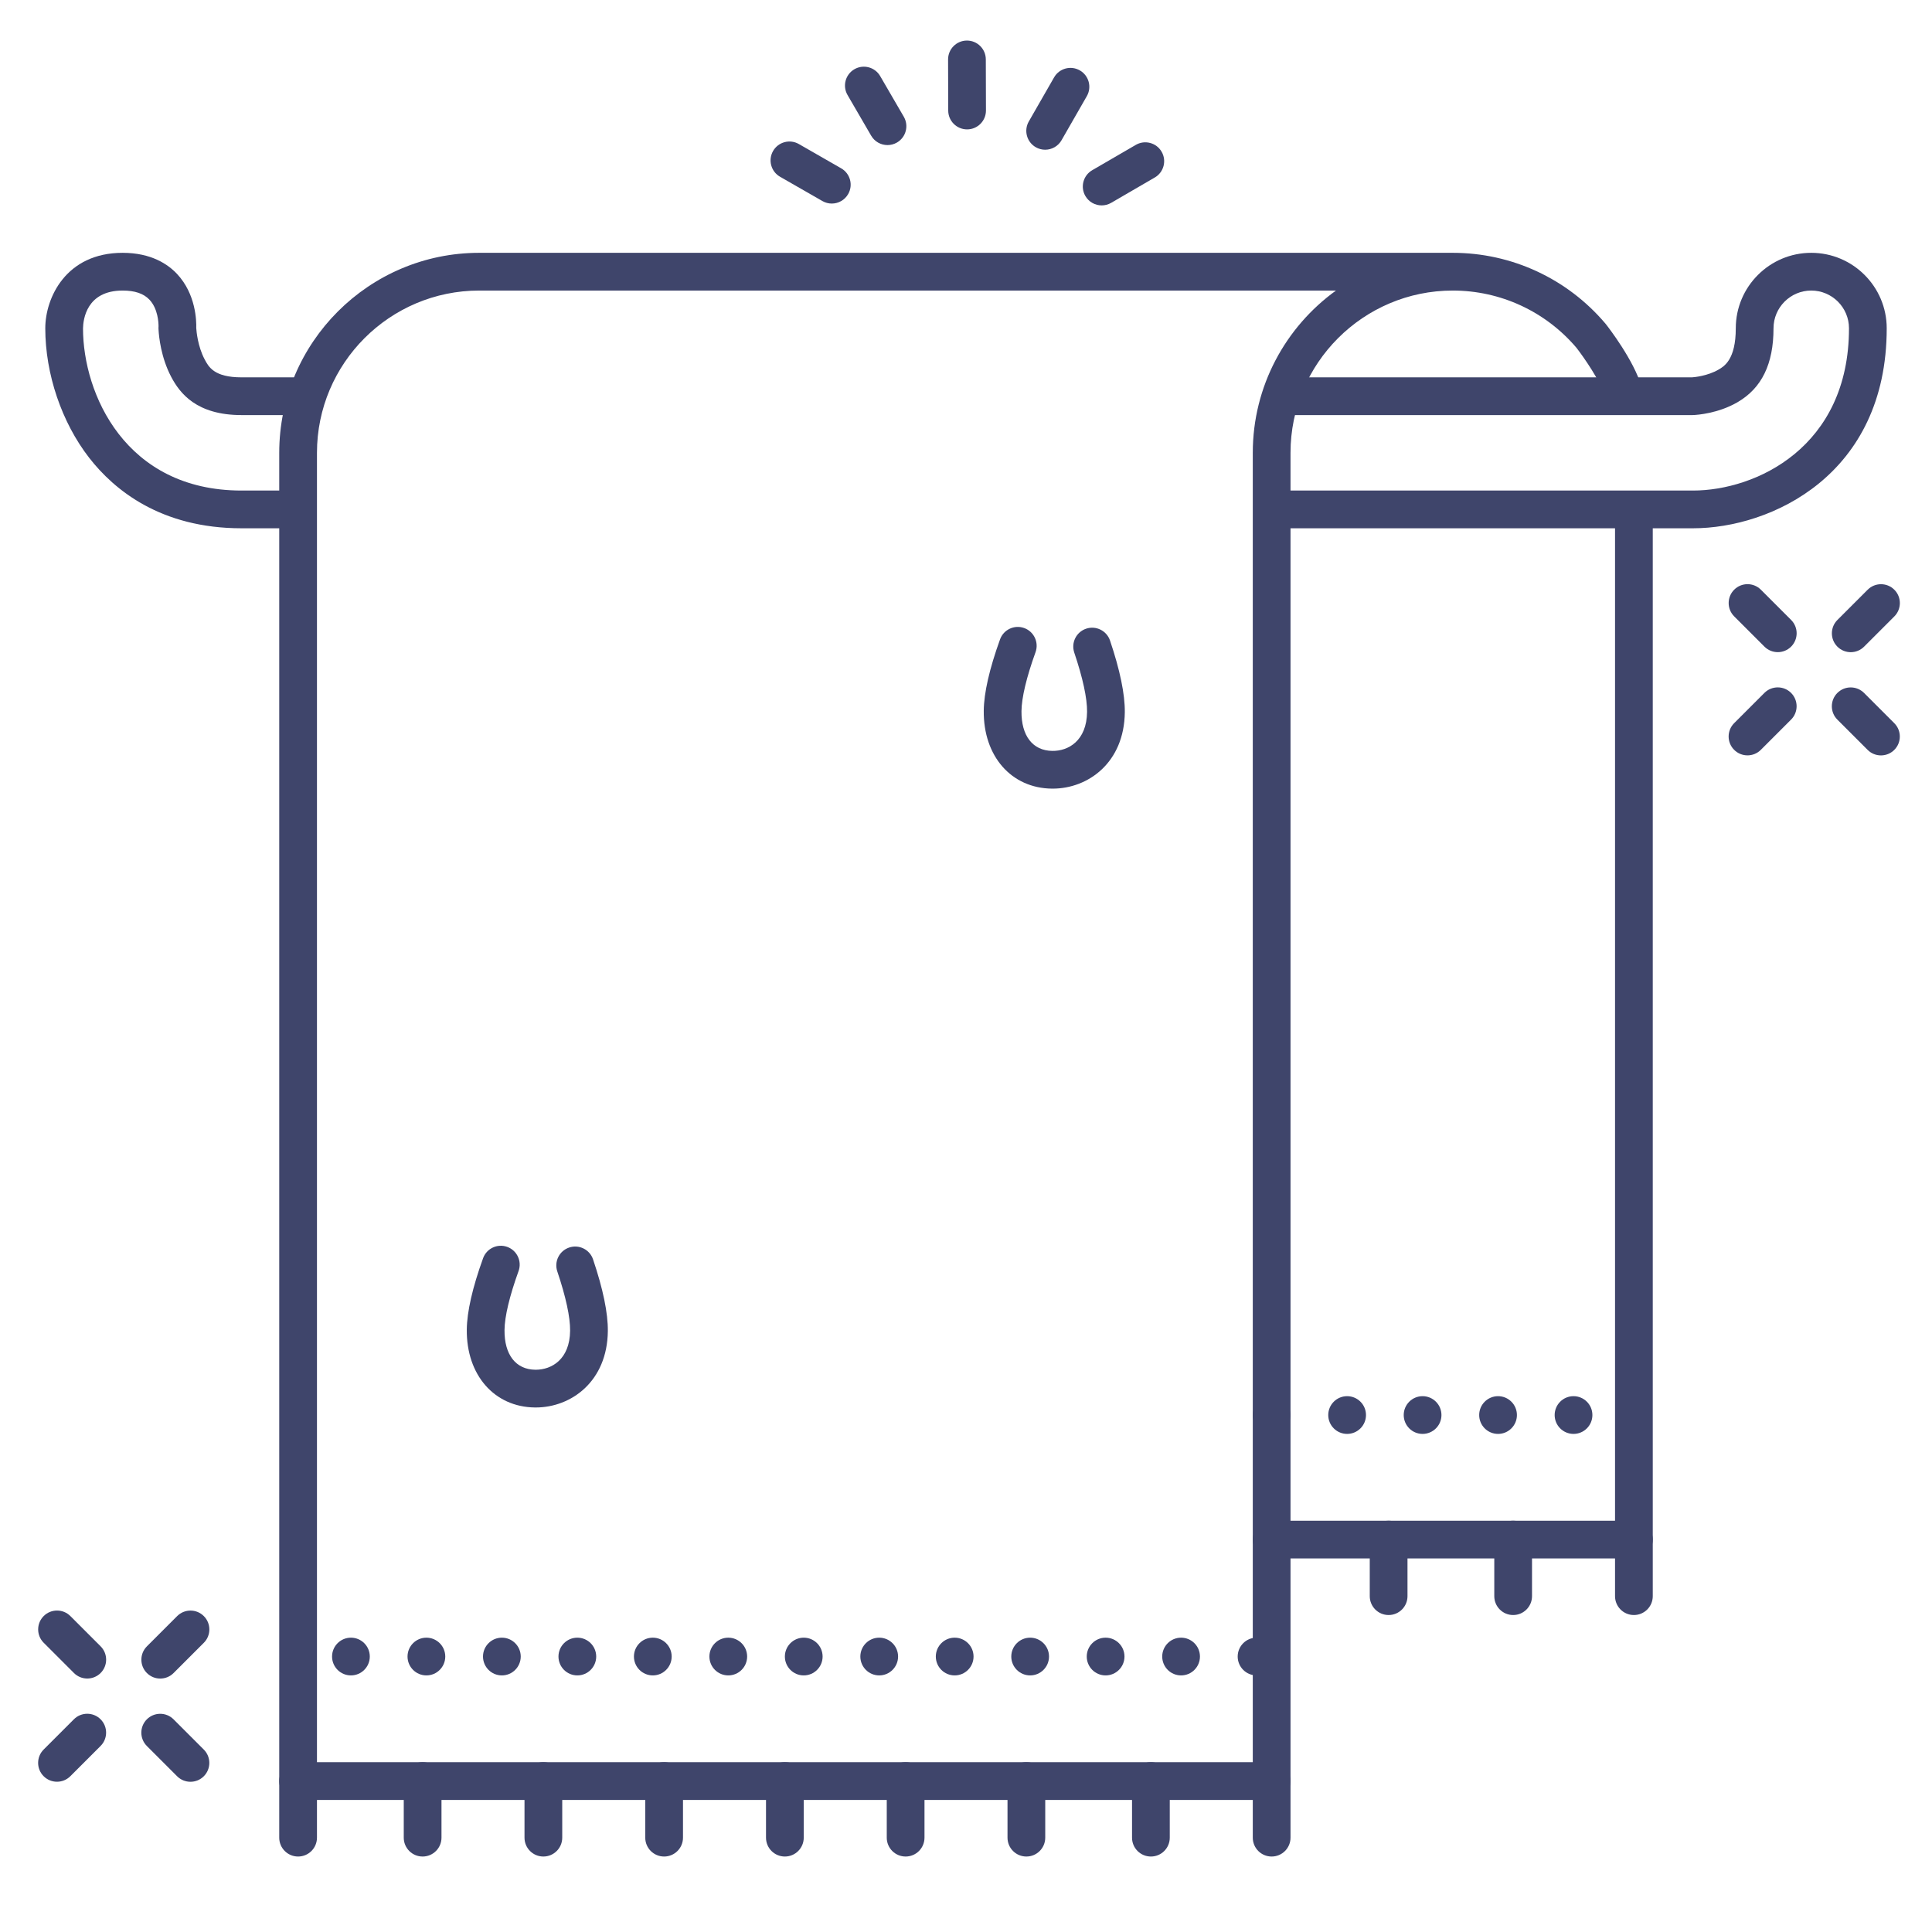 <?xml version="1.0" ?><svg enable-background="new 0 0 512 512" version="1.1" viewBox="0 0 512 512" xml:space="preserve" xmlns="http://www.w3.org/2000/svg" xmlns:xlink="http://www.w3.org/1999/xlink"><g id="Lines"><g><g><g><g><polyline fill="none" points="433,122.858 433,408 337,408      "/></g></g><g><g><path d="M385,72H127c-26.51,0-48,21.49-48,48v352h258v-64V120C337,93.49,358.49,72,385,72s48,21.49,48,48v2.858" fill="none"/></g></g></g><g><g><g><path d="M77,140H64c-21.384,0-33.763-10.169-40.382-18.699C16.343,111.925,12,99.102,12,87       c0-8.039,5.459-20,20.5-20c7.588,0,12.036,3.051,14.43,5.61c4.994,5.338,5.137,12.434,5.078,14.324       c0.054,0.861,0.394,4.832,2.207,8.272C55.281,97.229,56.741,100,64,100h15c2.761,0,5,2.238,5,5s-2.239,5-5,5H64       c-11.914,0-16.339-5.781-18.632-10.13c-2.728-5.176-3.248-10.68-3.346-12.398c-0.014-0.145-0.021-0.291-0.022-0.439       l-0.001-0.149c-0.001-0.143,0.004-0.285,0.015-0.425c0-0.921-0.144-4.659-2.425-7.056C38.052,77.786,35.733,77,32.5,77       c-9.586,0-10.46,7.685-10.5,10.04C22,104.285,33.185,130,64,130h13c2.761,0,5,2.238,5,5S79.761,140,77,140z" fill="#3F456B"/></g></g><g><g><path d="M448.667,140H339c-2.762,0-5-2.238-5-5s2.238-5,5-5h109.667C465.281,130,490,118.549,490,87       c0-5.514-4.486-10-10-10s-10,4.486-10,10c0,9.456-3.121,15.865-9.542,19.594c-5.13,2.978-10.664,3.355-11.722,3.401       c-0.072,0.003-0.144,0.005-0.216,0.005H340.583c-2.762,0-5-2.238-5-5s2.238-5,5-5h107.801c0.57-0.037,4.087-0.333,7.054-2.055       C456.918,97.086,460,95.296,460,87c0-11.028,8.972-20,20-20s20,8.972,20,20C500,125.886,469.302,140,448.667,140z" fill="#3F456B"/></g></g></g><g><g><path d="M433,413h-96c-2.762,0-5-2.238-5-5s2.238-5,5-5h91V137c0-2.762,2.238-5,5-5s5,2.238,5,5v271      C438,410.762,435.762,413,433,413z" fill="#3F456B"/></g></g><g><g><path d="M337,477H79c-2.761,0-5-2.238-5-5V120c0-29.225,23.776-53,53-53h258c15.614,0,30.362,6.84,40.462,18.766      c0.042,0.05,0.083,0.1,0.123,0.151c0.753,0.962,7.412,9.602,9.42,16.508c0.771,2.652-0.755,5.426-3.406,6.197      c-2.654,0.768-5.427-0.755-6.197-3.406c-1.232-4.242-5.871-10.79-7.636-13.063C409.571,82.521,397.635,77,385,77      c-23.71,0-43,19.29-43,43v352C342,474.762,339.762,477,337,477z M84,467h248V120c0-17.68,8.702-33.366,22.048-43H127      c-23.71,0-43,19.29-43,43V467z" fill="#3F456B"/></g></g></g></g><g id="Outline"><g><g><g><g><g><g><g><path d="M256.289,34.289c-2.755,0-4.992-2.229-5-4.986l-0.038-13.54c-0.008-2.761,2.225-5.006,4.986-5.014          c0.004,0,0.009,0,0.014,0c2.755,0,4.992,2.229,5,4.986l0.038,13.54c0.008,2.761-2.225,5.006-4.986,5.014          C256.299,34.289,256.294,34.289,256.289,34.289z" fill="#3F456B"/></g></g></g><g><g><g><path d="M291.962,54.433c-1.724,0-3.4-0.892-4.328-2.489c-1.388-2.388-0.576-5.447,1.812-6.835l11.558-6.716          c2.387-1.388,5.448-0.576,6.835,1.812c1.388,2.388,0.576,5.447-1.812,6.835l-11.558,6.716          C293.679,54.214,292.814,54.433,291.962,54.433z" fill="#3F456B"/></g></g></g><g><g><g><path d="M276.975,39.678c-0.844,0-1.698-0.214-2.483-0.664c-2.395-1.374-3.223-4.43-1.849-6.825          l6.702-11.684c1.374-2.395,4.427-3.225,6.825-1.849c2.395,1.374,3.223,4.43,1.849,6.825l-6.702,11.684          C280.393,38.775,278.708,39.678,276.975,39.678z" fill="#3F456B"/></g></g></g></g><g><g><g><g><path d="M235.196,38.448c-1.724,0-3.4-0.892-4.328-2.489l-6.261-10.774          c-1.388-2.388-0.576-5.447,1.812-6.835c2.387-1.388,5.448-0.576,6.835,1.812l6.261,10.774          c1.388,2.388,0.576,5.447-1.812,6.835C236.913,38.229,236.049,38.448,235.196,38.448z" fill="#3F456B"/></g></g></g><g><g><g><path d="M220.43,53.945c-0.844,0-1.699-0.214-2.483-0.664l-11.226-6.44c-2.395-1.374-3.223-4.43-1.849-6.825          c1.375-2.394,4.432-3.223,6.825-1.849l11.226,6.44c2.396,1.374,3.223,4.43,1.849,6.825          C223.848,53.043,222.163,53.945,220.43,53.945z" fill="#3F456B"/></g></g></g></g></g><g><g><g><g><path d="M490.466,172.837c-1.279,0-2.56-0.488-3.536-1.465c-1.952-1.952-1.952-5.118,0.001-7.071l8.018-8.017         c1.953-1.951,5.118-1.952,7.071,0.001c1.952,1.952,1.952,5.118-0.001,7.071l-8.018,8.017         C493.024,172.349,491.745,172.837,490.466,172.837z" fill="#3F456B"/></g></g><g><g><path d="M463.104,200.18c-1.279,0-2.56-0.488-3.535-1.465c-1.953-1.952-1.953-5.118,0-7.07l8.017-8.017         c1.951-1.953,5.119-1.953,7.07,0c1.953,1.952,1.953,5.118,0,7.07l-8.017,8.017         C465.663,199.691,464.383,200.18,463.104,200.18z" fill="#3F456B"/></g></g></g><g><g><g><path d="M498.473,200.19c-1.279,0-2.56-0.488-3.536-1.465l-8.017-8.018c-1.952-1.952-1.952-5.118,0.001-7.071         c1.953-1.951,5.118-1.952,7.071,0.001l8.017,8.018c1.952,1.952,1.952,5.118-0.001,7.071         C501.031,199.702,499.752,200.19,498.473,200.19z" fill="#3F456B"/></g></g><g><g><path d="M471.13,172.827c-1.279,0-2.56-0.488-3.536-1.465l-8.017-8.018c-1.952-1.952-1.952-5.118,0.001-7.071         c1.953-1.951,5.118-1.952,7.071,0.001l8.017,8.018c1.952,1.952,1.952,5.118-0.001,7.071         C473.688,172.339,472.409,172.827,471.13,172.827z" fill="#3F456B"/></g></g></g></g><g><g><g><g><path d="M42.466,444.837c-1.28,0-2.559-0.488-3.536-1.465c-1.953-1.952-1.953-5.118,0-7.07l8.017-8.017         c1.954-1.953,5.119-1.952,7.071,0s1.953,5.118,0,7.07l-8.017,8.017C45.025,444.349,43.745,444.837,42.466,444.837z" fill="#3F456B"/></g></g><g><g><path d="M15.103,472.18c-1.28,0-2.559-0.488-3.536-1.465c-1.953-1.952-1.953-5.118,0-7.07l8.017-8.017         c1.954-1.953,5.119-1.952,7.071,0c1.953,1.952,1.953,5.118,0,7.07l-8.017,8.017C17.662,471.691,16.382,472.18,15.103,472.18z         " fill="#3F456B"/></g></g></g><g><g><g><path d="M50.473,472.19c-1.28,0-2.559-0.488-3.536-1.465l-8.018-8.018c-1.953-1.952-1.953-5.118,0-7.07         c1.953-1.953,5.118-1.953,7.071,0l8.018,8.018c1.953,1.952,1.953,5.118,0,7.07C53.032,471.702,51.753,472.19,50.473,472.19z" fill="#3F456B"/></g></g><g><g><path d="M23.13,444.827c-1.28,0-2.559-0.488-3.536-1.465l-8.017-8.018c-1.953-1.952-1.953-5.118,0-7.07         c1.954-1.953,5.119-1.952,7.071,0l8.017,8.018c1.953,1.952,1.953,5.118,0,7.07C25.689,444.339,24.41,444.827,23.13,444.827z" fill="#3F456B"/></g></g></g></g><g><g><g><path d="M278.968,208.996c-0.067,0-0.135-0.001-0.202-0.001c-10.76-0.114-18.187-8.601-18.061-20.639        c0.05-4.75,1.502-11.113,4.316-18.913c0.938-2.598,3.805-3.941,6.4-3.006c2.598,0.938,3.943,3.803,3.006,6.4        c-2.398,6.646-3.686,12.049-3.723,15.623c-0.069,6.542,2.984,10.479,8.166,10.534c4.19,0.073,9.134-2.64,9.215-10.351        c0.038-3.576-1.136-9.005-3.394-15.698c-0.883-2.617,0.522-5.453,3.139-6.336c2.615-0.882,5.453,0.522,6.336,3.139        c2.65,7.855,3.969,14.249,3.919,19.001C297.945,202.077,288.396,208.996,278.968,208.996z" fill="#3F456B"/></g></g></g><g><g><g><path d="M141.968,372.996c-0.067,0-0.134-0.001-0.202-0.001c-10.761-0.114-18.188-8.601-18.061-20.639        c0.05-4.752,1.502-11.115,4.316-18.913c0.937-2.598,3.801-3.943,6.4-3.006c2.598,0.938,3.943,3.803,3.006,6.4        c-2.398,6.645-3.686,12.048-3.724,15.624c-0.068,6.541,2.985,10.479,8.167,10.533c0.034,0.001,0.068,0.001,0.102,0.001        c4.178,0,9.033-2.703,9.114-10.352c0.037-3.577-1.136-9.006-3.395-15.698c-0.883-2.617,0.523-5.453,3.139-6.336        c2.62-0.883,5.454,0.523,6.336,3.139c2.65,7.854,3.968,14.247,3.918,19.001C160.946,366.077,151.396,372.996,141.968,372.996z        " fill="#3F456B"/></g></g></g><g><g><g><path d="M176,492c-2.761,0-5-2.238-5-5v-15c0-2.762,2.239-5,5-5s5,2.238,5,5v15        C181,489.762,178.761,492,176,492z" fill="#3F456B"/></g></g><g><g><path d="M143.999,492c-2.761,0-5-2.238-5-5v-15c0-2.762,2.239-5,5-5s5,2.238,5,5v15        C148.999,489.762,146.76,492,143.999,492z" fill="#3F456B"/></g></g><g><g><path d="M78.999,492c-2.761,0-5-2.238-5-5v-15c0-2.762,2.239-5,5-5s5,2.238,5,5v15        C83.999,489.762,81.76,492,78.999,492z" fill="#3F456B"/></g></g><g><g><path d="M272,492c-2.762,0-5-2.238-5-5v-15c0-2.762,2.238-5,5-5s5,2.238,5,5v15        C277,489.762,274.762,492,272,492z" fill="#3F456B"/></g></g><g><g><path d="M208,492c-2.761,0-5-2.238-5-5v-15c0-2.762,2.239-5,5-5s5,2.238,5,5v15        C213,489.762,210.761,492,208,492z" fill="#3F456B"/></g></g><g><g><path d="M240,492c-2.762,0-5-2.238-5-5v-15c0-2.762,2.238-5,5-5s5,2.238,5,5v15        C245,489.762,242.762,492,240,492z" fill="#3F456B"/></g></g><g><g><path d="M337,492c-2.762,0-5-2.238-5-5v-15c0-2.762,2.238-5,5-5s5,2.238,5,5v15        C342,489.762,339.762,492,337,492z" fill="#3F456B"/></g></g><g><g><path d="M305,492c-2.762,0-5-2.238-5-5v-15c0-2.762,2.238-5,5-5s5,2.238,5,5v15        C310,489.762,307.762,492,305,492z" fill="#3F456B"/></g></g><g><g><path d="M111.999,492c-2.761,0-5-2.238-5-5v-15c0-2.762,2.239-5,5-5s5,2.238,5,5v15        C116.999,489.762,114.76,492,111.999,492z" fill="#3F456B"/></g></g></g><g><g><g><path d="M368,428c-2.762,0-5-2.238-5-5v-15c0-2.762,2.238-5,5-5s5,2.238,5,5v15        C373,425.762,370.762,428,368,428z" fill="#3F456B"/></g></g><g><g><path d="M433,428c-2.762,0-5-2.238-5-5v-15c0-2.762,2.238-5,5-5s5,2.238,5,5v15        C438,425.762,435.762,428,433,428z" fill="#3F456B"/></g></g><g><g><path d="M401,428c-2.762,0-5-2.238-5-5v-15c0-2.762,2.238-5,5-5s5,2.238,5,5v15        C406,425.762,403.762,428,401,428z" fill="#3F456B"/></g></g></g><g><g><path d="M328,439c0-2.76,2.24-5,5-5l0,0c2.76,0,5,2.24,5,5l0,0c0,2.76-2.24,5-5,5l0,0       C330.24,444,328,441.76,328,439z M308,439c0-2.76,2.24-5,5-5l0,0c2.76,0,5,2.24,5,5l0,0c0,2.76-2.24,5-5,5l0,0       C310.24,444,308,441.76,308,439z M288,439c0-2.76,2.24-5,5-5l0,0c2.76,0,5,2.24,5,5l0,0c0,2.76-2.24,5-5,5l0,0       C290.24,444,288,441.76,288,439z M268,439c0-2.76,2.24-5,5-5l0,0c2.76,0,5,2.24,5,5l0,0c0,2.76-2.24,5-5,5l0,0       C270.24,444,268,441.76,268,439z M248,439c0-2.76,2.24-5,5-5l0,0c2.76,0,5,2.24,5,5l0,0c0,2.76-2.24,5-5,5l0,0       C250.24,444,248,441.76,248,439z M228,439c0-2.76,2.24-5,5-5l0,0c2.76,0,5,2.24,5,5l0,0c0,2.76-2.24,5-5,5l0,0       C230.24,444,228,441.76,228,439z M208,439c0-2.76,2.24-5,5-5l0,0c2.76,0,5,2.24,5,5l0,0c0,2.76-2.24,5-5,5l0,0       C210.24,444,208,441.76,208,439z M188,439c0-2.76,2.24-5,5-5l0,0c2.76,0,5,2.24,5,5l0,0c0,2.76-2.24,5-5,5l0,0       C190.24,444,188,441.76,188,439z M168,439c0-2.76,2.24-5,5-5l0,0c2.76,0,5,2.24,5,5l0,0c0,2.76-2.24,5-5,5l0,0       C170.24,444,168,441.76,168,439z M148,439c0-2.76,2.24-5,5-5l0,0c2.76,0,5,2.24,5,5l0,0c0,2.76-2.24,5-5,5l0,0       C150.24,444,148,441.76,148,439z M128,439c0-2.76,2.24-5,5-5l0,0c2.76,0,5,2.24,5,5l0,0c0,2.76-2.24,5-5,5l0,0       C130.24,444,128,441.76,128,439z M108,439c0-2.76,2.24-5,5-5l0,0c2.76,0,5,2.24,5,5l0,0c0,2.76-2.24,5-5,5l0,0       C110.24,444,108,441.76,108,439z M88,439c0-2.76,2.24-5,5-5l0,0c2.76,0,5,2.24,5,5l0,0c0,2.76-2.24,5-5,5l0,0       C90.24,444,88,441.76,88,439z" fill="#3F456B"/></g></g></g><g><g><path d="M412,375c0-2.76,2.24-5,5-5l0,0c2.76,0,5,2.24,5,5l0,0c0,2.76-2.24,5-5,5l0,0      C414.24,380,412,377.76,412,375z M392,375c0-2.76,2.24-5,5-5l0,0c2.76,0,5,2.24,5,5l0,0c0,2.76-2.24,5-5,5l0,0      C394.24,380,392,377.76,392,375z M372,375c0-2.76,2.24-5,5-5l0,0c2.76,0,5,2.24,5,5l0,0c0,2.76-2.24,5-5,5l0,0      C374.24,380,372,377.76,372,375z M352,375c0-2.76,2.24-5,5-5l0,0c2.76,0,5,2.24,5,5l0,0c0,2.76-2.24,5-5,5l0,0      C354.24,380,352,377.76,352,375z M332,375c0-2.76,2.24-5,5-5l0,0c2.76,0,5,2.24,5,5l0,0c0,2.76-2.24,5-5,5l0,0      C334.24,380,332,377.76,332,375z" fill="#3F456B"/></g></g></g></g></svg>